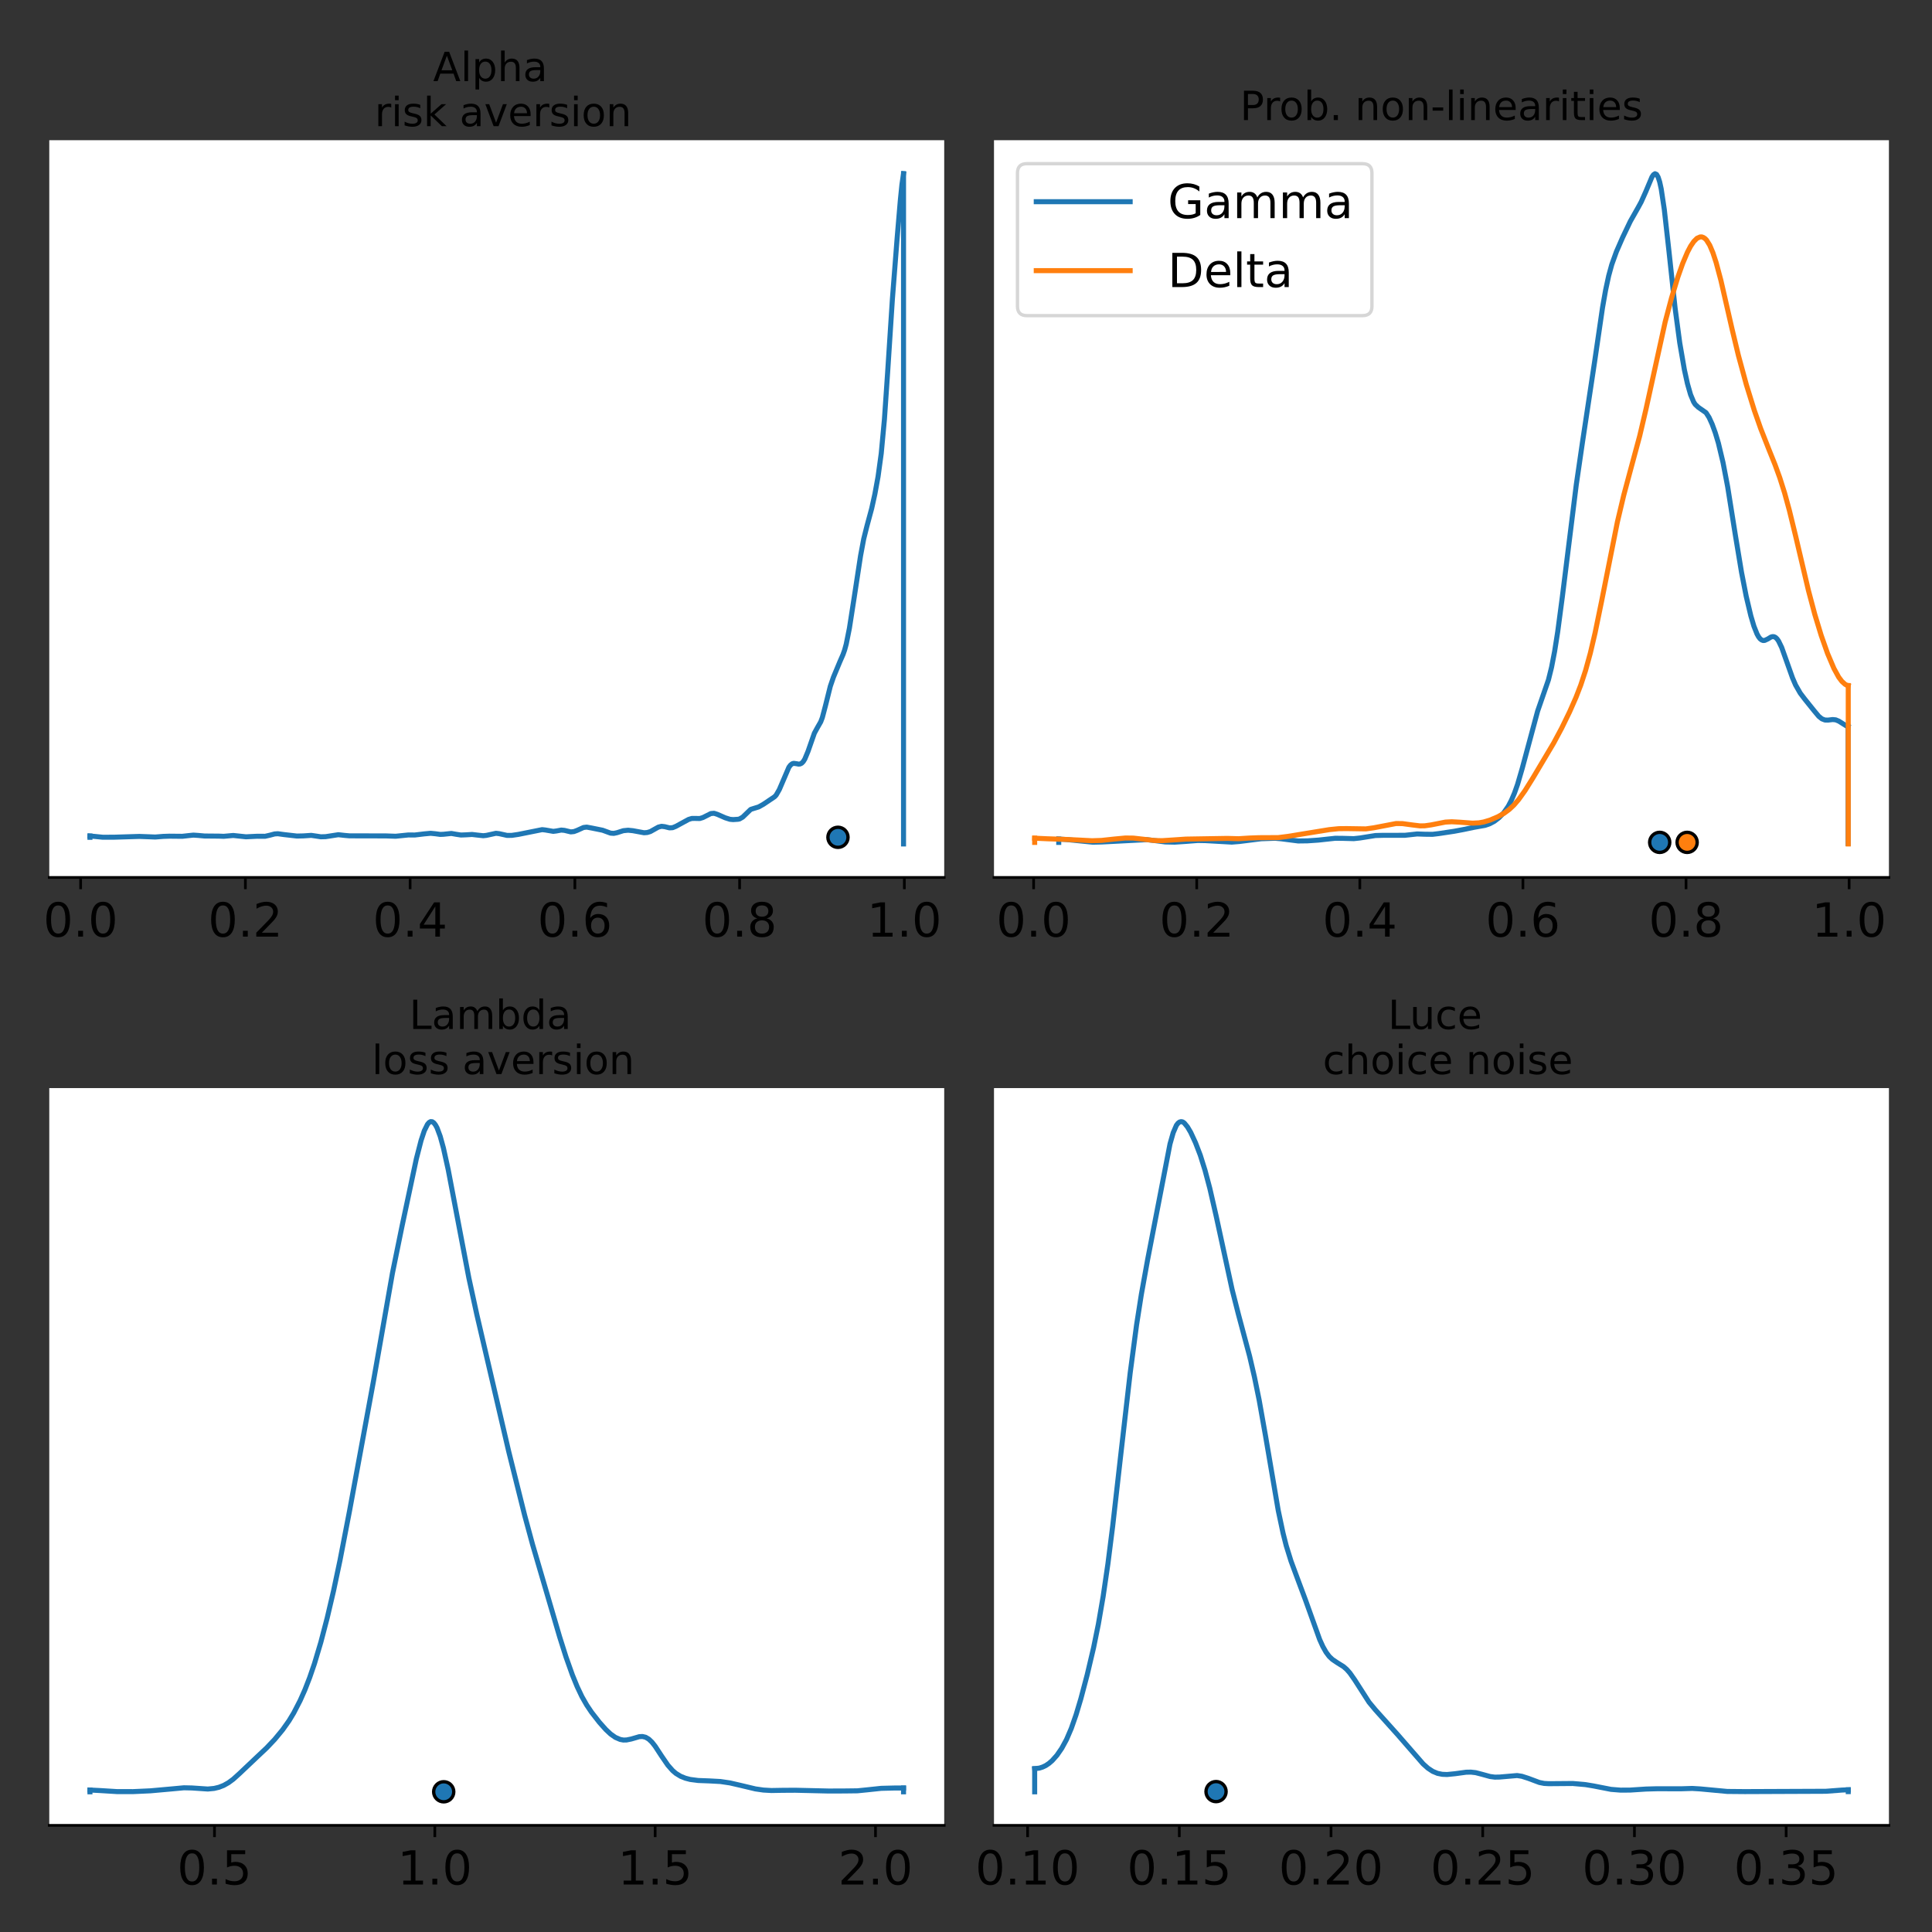 <?xml version="1.0" encoding="utf-8" standalone="no"?>
<!DOCTYPE svg PUBLIC "-//W3C//DTD SVG 1.1//EN"
  "http://www.w3.org/Graphics/SVG/1.1/DTD/svg11.dtd">
<!-- Created with matplotlib (https://matplotlib.org/) -->
<svg height="576pt" version="1.1" viewBox="0 0 576 576" width="576pt" xmlns="http://www.w3.org/2000/svg" xmlns:xlink="http://www.w3.org/1999/xlink">
 <rect x="0" y="0" width="576" height="576" fill="#333333" stroke="none"/>
 <defs>
  <style type="text/css">*{stroke-linecap:butt;stroke-linejoin:round;}</style>
 </defs>
 <g id="figure_1">
  <g id="patch_1">
   <path d="M 0 576 
L 576 576 
L 576 0 
L 0 0 
z
" style="fill:none;"/>
  </g>
  <g id="axes_1">
   <g id="patch_2">
    <path d="M 14.69 261.6 
L 281.504 261.6 
L 281.504 41.8 
L 14.69 41.8 
z
" style="fill:#ffffff;"/>
   </g>
   <g id="matplotlib.axis_1">
    <g id="xtick_1">
     <g id="line2d_1">
      <defs>
       <path d="M 0 0 
L 0 3.5 
" id="m9cd6e3a152" style="stroke:#000000;stroke-width:0.8;"/>
      </defs>
      <g>
       <use style="stroke:#000000;stroke-width:0.8;" x="24.039" xlink:href="#m9cd6e3a152" y="261.6"/>
      </g>
     </g>
     <g id="text_1">
      <!-- 0.0 -->
      <g transform="translate(12.907 279.238)scale(0.14 -0.14)">
       <defs>
        <path d="M 31.781 66.406 
Q 24.172 66.406 20.328 58.906 
Q 16.5 51.422 16.5 36.375 
Q 16.5 21.391 20.328 13.891 
Q 24.172 6.391 31.781 6.391 
Q 39.453 6.391 43.281 13.891 
Q 47.125 21.391 47.125 36.375 
Q 47.125 51.422 43.281 58.906 
Q 39.453 66.406 31.781 66.406 
z
M 31.781 74.219 
Q 44.047 74.219 50.516 64.516 
Q 56.984 54.828 56.984 36.375 
Q 56.984 17.969 50.516 8.266 
Q 44.047 -1.422 31.781 -1.422 
Q 19.531 -1.422 13.062 8.266 
Q 6.594 17.969 6.594 36.375 
Q 6.594 54.828 13.062 64.516 
Q 19.531 74.219 31.781 74.219 
z
" id="DejaVuSans-48"/>
        <path d="M 10.688 12.406 
L 21 12.406 
L 21 0 
L 10.688 0 
z
" id="DejaVuSans-46"/>
       </defs>
       <use xlink:href="#DejaVuSans-48"/>
       <use x="63.623" xlink:href="#DejaVuSans-46"/>
       <use x="95.41" xlink:href="#DejaVuSans-48"/>
      </g>
     </g>
    </g>
    <g id="xtick_2">
     <g id="line2d_2">
      <g>
       <use style="stroke:#000000;stroke-width:0.8;" x="73.156" xlink:href="#m9cd6e3a152" y="261.6"/>
      </g>
     </g>
     <g id="text_2">
      <!-- 0.2 -->
      <g transform="translate(62.023 279.238)scale(0.14 -0.14)">
       <defs>
        <path d="M 19.188 8.297 
L 53.609 8.297 
L 53.609 0 
L 7.328 0 
L 7.328 8.297 
Q 12.938 14.109 22.625 23.891 
Q 32.328 33.688 34.812 36.531 
Q 39.547 41.844 41.422 45.531 
Q 43.312 49.219 43.312 52.781 
Q 43.312 58.594 39.234 62.25 
Q 35.156 65.922 28.609 65.922 
Q 23.969 65.922 18.812 64.312 
Q 13.672 62.703 7.812 59.422 
L 7.812 69.391 
Q 13.766 71.781 18.938 73 
Q 24.125 74.219 28.422 74.219 
Q 39.75 74.219 46.484 68.547 
Q 53.219 62.891 53.219 53.422 
Q 53.219 48.922 51.531 44.891 
Q 49.859 40.875 45.406 35.406 
Q 44.188 33.984 37.641 27.219 
Q 31.109 20.453 19.188 8.297 
z
" id="DejaVuSans-50"/>
       </defs>
       <use xlink:href="#DejaVuSans-48"/>
       <use x="63.623" xlink:href="#DejaVuSans-46"/>
       <use x="95.41" xlink:href="#DejaVuSans-50"/>
      </g>
     </g>
    </g>
    <g id="xtick_3">
     <g id="line2d_3">
      <g>
       <use style="stroke:#000000;stroke-width:0.8;" x="122.272" xlink:href="#m9cd6e3a152" y="261.6"/>
      </g>
     </g>
     <g id="text_3">
      <!-- 0.4 -->
      <g transform="translate(111.14 279.238)scale(0.14 -0.14)">
       <defs>
        <path d="M 37.797 64.312 
L 12.891 25.391 
L 37.797 25.391 
z
M 35.203 72.906 
L 47.609 72.906 
L 47.609 25.391 
L 58.016 25.391 
L 58.016 17.188 
L 47.609 17.188 
L 47.609 0 
L 37.797 0 
L 37.797 17.188 
L 4.891 17.188 
L 4.891 26.703 
z
" id="DejaVuSans-52"/>
       </defs>
       <use xlink:href="#DejaVuSans-48"/>
       <use x="63.623" xlink:href="#DejaVuSans-46"/>
       <use x="95.41" xlink:href="#DejaVuSans-52"/>
      </g>
     </g>
    </g>
    <g id="xtick_4">
     <g id="line2d_4">
      <g>
       <use style="stroke:#000000;stroke-width:0.8;" x="171.388" xlink:href="#m9cd6e3a152" y="261.6"/>
      </g>
     </g>
     <g id="text_4">
      <!-- 0.6 -->
      <g transform="translate(160.256 279.238)scale(0.14 -0.14)">
       <defs>
        <path d="M 33.016 40.375 
Q 26.375 40.375 22.484 35.828 
Q 18.609 31.297 18.609 23.391 
Q 18.609 15.531 22.484 10.953 
Q 26.375 6.391 33.016 6.391 
Q 39.656 6.391 43.531 10.953 
Q 47.406 15.531 47.406 23.391 
Q 47.406 31.297 43.531 35.828 
Q 39.656 40.375 33.016 40.375 
z
M 52.594 71.297 
L 52.594 62.312 
Q 48.875 64.062 45.094 64.984 
Q 41.312 65.922 37.594 65.922 
Q 27.828 65.922 22.672 59.328 
Q 17.531 52.734 16.797 39.406 
Q 19.672 43.656 24.016 45.922 
Q 28.375 48.188 33.594 48.188 
Q 44.578 48.188 50.953 41.516 
Q 57.328 34.859 57.328 23.391 
Q 57.328 12.156 50.688 5.359 
Q 44.047 -1.422 33.016 -1.422 
Q 20.359 -1.422 13.672 8.266 
Q 6.984 17.969 6.984 36.375 
Q 6.984 53.656 15.188 63.938 
Q 23.391 74.219 37.203 74.219 
Q 40.922 74.219 44.703 73.484 
Q 48.484 72.75 52.594 71.297 
z
" id="DejaVuSans-54"/>
       </defs>
       <use xlink:href="#DejaVuSans-48"/>
       <use x="63.623" xlink:href="#DejaVuSans-46"/>
       <use x="95.41" xlink:href="#DejaVuSans-54"/>
      </g>
     </g>
    </g>
    <g id="xtick_5">
     <g id="line2d_5">
      <g>
       <use style="stroke:#000000;stroke-width:0.8;" x="220.505" xlink:href="#m9cd6e3a152" y="261.6"/>
      </g>
     </g>
     <g id="text_5">
      <!-- 0.8 -->
      <g transform="translate(209.373 279.238)scale(0.14 -0.14)">
       <defs>
        <path d="M 31.781 34.625 
Q 24.75 34.625 20.719 30.859 
Q 16.703 27.094 16.703 20.516 
Q 16.703 13.922 20.719 10.156 
Q 24.75 6.391 31.781 6.391 
Q 38.812 6.391 42.859 10.172 
Q 46.922 13.969 46.922 20.516 
Q 46.922 27.094 42.891 30.859 
Q 38.875 34.625 31.781 34.625 
z
M 21.922 38.812 
Q 15.578 40.375 12.031 44.719 
Q 8.5 49.078 8.5 55.328 
Q 8.5 64.062 14.719 69.141 
Q 20.953 74.219 31.781 74.219 
Q 42.672 74.219 48.875 69.141 
Q 55.078 64.062 55.078 55.328 
Q 55.078 49.078 51.531 44.719 
Q 48 40.375 41.703 38.812 
Q 48.828 37.156 52.797 32.312 
Q 56.781 27.484 56.781 20.516 
Q 56.781 9.906 50.312 4.234 
Q 43.844 -1.422 31.781 -1.422 
Q 19.734 -1.422 13.25 4.234 
Q 6.781 9.906 6.781 20.516 
Q 6.781 27.484 10.781 32.312 
Q 14.797 37.156 21.922 38.812 
z
M 18.312 54.391 
Q 18.312 48.734 21.844 45.562 
Q 25.391 42.391 31.781 42.391 
Q 38.141 42.391 41.719 45.562 
Q 45.312 48.734 45.312 54.391 
Q 45.312 60.062 41.719 63.234 
Q 38.141 66.406 31.781 66.406 
Q 25.391 66.406 21.844 63.234 
Q 18.312 60.062 18.312 54.391 
z
" id="DejaVuSans-56"/>
       </defs>
       <use xlink:href="#DejaVuSans-48"/>
       <use x="63.623" xlink:href="#DejaVuSans-46"/>
       <use x="95.41" xlink:href="#DejaVuSans-56"/>
      </g>
     </g>
    </g>
    <g id="xtick_6">
     <g id="line2d_6">
      <g>
       <use style="stroke:#000000;stroke-width:0.8;" x="269.621" xlink:href="#m9cd6e3a152" y="261.6"/>
      </g>
     </g>
     <g id="text_6">
      <!-- 1.0 -->
      <g transform="translate(258.489 279.238)scale(0.14 -0.14)">
       <defs>
        <path d="M 12.406 8.297 
L 28.516 8.297 
L 28.516 63.922 
L 10.984 60.406 
L 10.984 69.391 
L 28.422 72.906 
L 38.281 72.906 
L 38.281 8.297 
L 54.391 8.297 
L 54.391 0 
L 12.406 0 
z
" id="DejaVuSans-49"/>
       </defs>
       <use xlink:href="#DejaVuSans-49"/>
       <use x="63.623" xlink:href="#DejaVuSans-46"/>
       <use x="95.41" xlink:href="#DejaVuSans-48"/>
      </g>
     </g>
    </g>
   </g>
   <g id="matplotlib.axis_2"/>
   <g id="line2d_7">
    <path clip-path="url(#pdf4d34e6ed)" d="M 26.818 249.244 
L 28.242 249.371 
L 30.616 249.608 
L 33.938 249.602 
L 41.533 249.368 
L 44.381 249.473 
L 46.28 249.549 
L 48.653 249.359 
L 50.552 249.296 
L 54.349 249.333 
L 56.248 249.121 
L 57.672 248.978 
L 59.096 249.073 
L 60.995 249.243 
L 65.267 249.28 
L 66.691 249.336 
L 69.539 249.084 
L 73.336 249.482 
L 76.659 249.318 
L 79.032 249.33 
L 80.456 249.004 
L 81.88 248.629 
L 82.83 248.565 
L 84.728 248.825 
L 88.526 249.256 
L 90.424 249.213 
L 92.798 249.055 
L 94.222 249.261 
L 95.646 249.479 
L 97.07 249.442 
L 100.867 248.857 
L 102.766 249.069 
L 104.19 249.192 
L 115.107 249.217 
L 117.955 249.317 
L 121.753 248.932 
L 123.651 248.948 
L 126.499 248.609 
L 128.398 248.436 
L 129.822 248.576 
L 131.246 248.768 
L 132.196 248.731 
L 134.569 248.482 
L 135.993 248.732 
L 137.417 248.948 
L 138.841 248.897 
L 140.74 248.783 
L 142.164 248.951 
L 144.062 249.158 
L 145.012 249.057 
L 147.86 248.435 
L 148.809 248.544 
L 151.182 249.068 
L 152.606 249.052 
L 154.505 248.773 
L 161.625 247.345 
L 162.575 247.45 
L 164.948 247.859 
L 165.897 247.74 
L 167.321 247.475 
L 168.271 247.562 
L 170.169 248.018 
L 171.119 247.919 
L 172.068 247.567 
L 173.967 246.706 
L 174.916 246.595 
L 176.34 246.851 
L 179.663 247.523 
L 182.036 248.39 
L 182.985 248.459 
L 183.935 248.265 
L 185.834 247.659 
L 187.258 247.519 
L 188.682 247.66 
L 192.004 248.273 
L 192.954 248.205 
L 193.903 247.917 
L 195.327 247.12 
L 196.276 246.593 
L 197.226 246.352 
L 198.175 246.462 
L 199.599 246.815 
L 200.548 246.759 
L 201.498 246.367 
L 205.295 244.302 
L 206.244 244.012 
L 207.194 243.999 
L 208.618 244.032 
L 209.567 243.742 
L 211.941 242.547 
L 212.89 242.469 
L 213.839 242.771 
L 216.213 243.814 
L 217.637 244.267 
L 218.586 244.351 
L 220.01 244.258 
L 220.485 244.161 
L 221.434 243.609 
L 223.807 241.316 
L 224.757 241.013 
L 226.181 240.578 
L 227.605 239.779 
L 230.927 237.545 
L 231.402 237.043 
L 232.351 235.384 
L 235.199 228.738 
L 235.674 228.114 
L 236.149 227.724 
L 236.623 227.577 
L 237.573 227.705 
L 238.047 227.808 
L 238.522 227.773 
L 238.997 227.546 
L 239.471 227.068 
L 239.946 226.302 
L 240.896 224.019 
L 242.794 218.586 
L 243.744 216.853 
L 244.693 215.195 
L 245.168 213.936 
L 246.117 210.339 
L 247.541 204.622 
L 248.49 201.863 
L 250.389 197.303 
L 251.338 195.131 
L 251.813 193.788 
L 252.288 192.05 
L 253.237 187.319 
L 254.661 178.156 
L 256.56 165.719 
L 257.509 160.656 
L 258.458 156.868 
L 259.882 151.59 
L 260.832 147.301 
L 261.781 142.098 
L 262.73 135.186 
L 263.68 125.022 
L 264.629 111.156 
L 266.053 89.215 
L 267.477 70.892 
L 268.427 59.661 
L 268.901 54.993 
L 269.376 51.791 
L 269.376 51.791 
" style="fill:none;stroke:#1f77b4;stroke-linecap:square;stroke-width:1.5;"/>
   </g>
   <g id="line2d_8">
    <path clip-path="url(#pdf4d34e6ed)" d="M 26.818 249.635 
L 26.818 249.244 
" style="fill:none;stroke:#1f77b4;stroke-linecap:square;stroke-width:1.5;"/>
   </g>
   <g id="line2d_9">
    <path clip-path="url(#pdf4d34e6ed)" d="M 269.376 251.609 
L 269.376 51.791 
" style="fill:none;stroke:#1f77b4;stroke-linecap:square;stroke-width:1.5;"/>
   </g>
   <g id="line2d_10">
    <defs>
     <path d="M 0 3 
C 0.796 3 1.559 2.684 2.121 2.121 
C 2.684 1.559 3 0.796 3 0 
C 3 -0.796 2.684 -1.559 2.121 -2.121 
C 1.559 -2.684 0.796 -3 0 -3 
C -0.796 -3 -1.559 -2.684 -2.121 -2.121 
C -2.684 -1.559 -3 -0.796 -3 0 
C -3 0.796 -2.684 1.559 -2.121 2.121 
C -1.559 2.684 -0.796 3 0 3 
z
" id="m5ba2119a6e" style="stroke:#000000;"/>
    </defs>
    <g clip-path="url(#pdf4d34e6ed)">
     <use style="fill:#1f77b4;stroke:#000000;" x="249.829" xlink:href="#m5ba2119a6e" y="249.631"/>
    </g>
   </g>
   <g id="patch_3">
    <path d="M 14.69 261.6 
L 281.504 261.6 
" style="fill:none;stroke:#000000;stroke-linecap:square;stroke-linejoin:miter;stroke-width:0.8;"/>
   </g>
   <g id="text_7">
    <!-- Alpha  -->
    <g transform="translate(129.131 24.186)scale(0.12 -0.12)">
     <defs>
      <path d="M 34.188 63.188 
L 20.797 26.906 
L 47.609 26.906 
z
M 28.609 72.906 
L 39.797 72.906 
L 67.578 0 
L 57.328 0 
L 50.688 18.703 
L 17.828 18.703 
L 11.188 0 
L 0.781 0 
z
" id="DejaVuSans-65"/>
      <path d="M 9.422 75.984 
L 18.406 75.984 
L 18.406 0 
L 9.422 0 
z
" id="DejaVuSans-108"/>
      <path d="M 18.109 8.203 
L 18.109 -20.797 
L 9.078 -20.797 
L 9.078 54.688 
L 18.109 54.688 
L 18.109 46.391 
Q 20.953 51.266 25.266 53.625 
Q 29.594 56 35.594 56 
Q 45.562 56 51.781 48.094 
Q 58.016 40.188 58.016 27.297 
Q 58.016 14.406 51.781 6.484 
Q 45.562 -1.422 35.594 -1.422 
Q 29.594 -1.422 25.266 0.953 
Q 20.953 3.328 18.109 8.203 
z
M 48.688 27.297 
Q 48.688 37.203 44.609 42.844 
Q 40.531 48.484 33.406 48.484 
Q 26.266 48.484 22.188 42.844 
Q 18.109 37.203 18.109 27.297 
Q 18.109 17.391 22.188 11.75 
Q 26.266 6.109 33.406 6.109 
Q 40.531 6.109 44.609 11.75 
Q 48.688 17.391 48.688 27.297 
z
" id="DejaVuSans-112"/>
      <path d="M 54.891 33.016 
L 54.891 0 
L 45.906 0 
L 45.906 32.719 
Q 45.906 40.484 42.875 44.328 
Q 39.844 48.188 33.797 48.188 
Q 26.516 48.188 22.312 43.547 
Q 18.109 38.922 18.109 30.906 
L 18.109 0 
L 9.078 0 
L 9.078 75.984 
L 18.109 75.984 
L 18.109 46.188 
Q 21.344 51.125 25.703 53.562 
Q 30.078 56 35.797 56 
Q 45.219 56 50.047 50.172 
Q 54.891 44.344 54.891 33.016 
z
" id="DejaVuSans-104"/>
      <path d="M 34.281 27.484 
Q 23.391 27.484 19.188 25 
Q 14.984 22.516 14.984 16.5 
Q 14.984 11.719 18.141 8.906 
Q 21.297 6.109 26.703 6.109 
Q 34.188 6.109 38.703 11.406 
Q 43.219 16.703 43.219 25.484 
L 43.219 27.484 
z
M 52.203 31.203 
L 52.203 0 
L 43.219 0 
L 43.219 8.297 
Q 40.141 3.328 35.547 0.953 
Q 30.953 -1.422 24.312 -1.422 
Q 15.922 -1.422 10.953 3.297 
Q 6 8.016 6 15.922 
Q 6 25.141 12.172 29.828 
Q 18.359 34.516 30.609 34.516 
L 43.219 34.516 
L 43.219 35.406 
Q 43.219 41.609 39.141 45 
Q 35.062 48.391 27.688 48.391 
Q 23 48.391 18.547 47.266 
Q 14.109 46.141 10.016 43.891 
L 10.016 52.203 
Q 14.938 54.109 19.578 55.047 
Q 24.219 56 28.609 56 
Q 40.484 56 46.344 49.844 
Q 52.203 43.703 52.203 31.203 
z
" id="DejaVuSans-97"/>
      <path id="DejaVuSans-32"/>
     </defs>
     <use xlink:href="#DejaVuSans-65"/>
     <use x="68.408" xlink:href="#DejaVuSans-108"/>
     <use x="96.191" xlink:href="#DejaVuSans-112"/>
     <use x="159.668" xlink:href="#DejaVuSans-104"/>
     <use x="223.047" xlink:href="#DejaVuSans-97"/>
     <use x="284.326" xlink:href="#DejaVuSans-32"/>
    </g>
    <!--  risk aversion -->
    <g transform="translate(107.897 37.624)scale(0.12 -0.12)">
     <defs>
      <path d="M 41.109 46.297 
Q 39.594 47.172 37.812 47.578 
Q 36.031 48 33.891 48 
Q 26.266 48 22.188 43.047 
Q 18.109 38.094 18.109 28.812 
L 18.109 0 
L 9.078 0 
L 9.078 54.688 
L 18.109 54.688 
L 18.109 46.188 
Q 20.953 51.172 25.484 53.578 
Q 30.031 56 36.531 56 
Q 37.453 56 38.578 55.875 
Q 39.703 55.766 41.062 55.516 
z
" id="DejaVuSans-114"/>
      <path d="M 9.422 54.688 
L 18.406 54.688 
L 18.406 0 
L 9.422 0 
z
M 9.422 75.984 
L 18.406 75.984 
L 18.406 64.594 
L 9.422 64.594 
z
" id="DejaVuSans-105"/>
      <path d="M 44.281 53.078 
L 44.281 44.578 
Q 40.484 46.531 36.375 47.5 
Q 32.281 48.484 27.875 48.484 
Q 21.188 48.484 17.844 46.438 
Q 14.5 44.391 14.5 40.281 
Q 14.5 37.156 16.891 35.375 
Q 19.281 33.594 26.516 31.984 
L 29.594 31.297 
Q 39.156 29.25 43.188 25.516 
Q 47.219 21.781 47.219 15.094 
Q 47.219 7.469 41.188 3.016 
Q 35.156 -1.422 24.609 -1.422 
Q 20.219 -1.422 15.453 -0.562 
Q 10.688 0.297 5.422 2 
L 5.422 11.281 
Q 10.406 8.688 15.234 7.391 
Q 20.062 6.109 24.812 6.109 
Q 31.156 6.109 34.562 8.281 
Q 37.984 10.453 37.984 14.406 
Q 37.984 18.062 35.516 20.016 
Q 33.062 21.969 24.703 23.781 
L 21.578 24.516 
Q 13.234 26.266 9.516 29.906 
Q 5.812 33.547 5.812 39.891 
Q 5.812 47.609 11.281 51.797 
Q 16.75 56 26.812 56 
Q 31.781 56 36.172 55.266 
Q 40.578 54.547 44.281 53.078 
z
" id="DejaVuSans-115"/>
      <path d="M 9.078 75.984 
L 18.109 75.984 
L 18.109 31.109 
L 44.922 54.688 
L 56.391 54.688 
L 27.391 29.109 
L 57.625 0 
L 45.906 0 
L 18.109 26.703 
L 18.109 0 
L 9.078 0 
z
" id="DejaVuSans-107"/>
      <path d="M 2.984 54.688 
L 12.5 54.688 
L 29.594 8.797 
L 46.688 54.688 
L 56.203 54.688 
L 35.688 0 
L 23.484 0 
z
" id="DejaVuSans-118"/>
      <path d="M 56.203 29.594 
L 56.203 25.203 
L 14.891 25.203 
Q 15.484 15.922 20.484 11.062 
Q 25.484 6.203 34.422 6.203 
Q 39.594 6.203 44.453 7.469 
Q 49.312 8.734 54.109 11.281 
L 54.109 2.781 
Q 49.266 0.734 44.188 -0.344 
Q 39.109 -1.422 33.891 -1.422 
Q 20.797 -1.422 13.156 6.188 
Q 5.516 13.812 5.516 26.812 
Q 5.516 40.234 12.766 48.109 
Q 20.016 56 32.328 56 
Q 43.359 56 49.781 48.891 
Q 56.203 41.797 56.203 29.594 
z
M 47.219 32.234 
Q 47.125 39.594 43.094 43.984 
Q 39.062 48.391 32.422 48.391 
Q 24.906 48.391 20.391 44.141 
Q 15.875 39.891 15.188 32.172 
z
" id="DejaVuSans-101"/>
      <path d="M 30.609 48.391 
Q 23.391 48.391 19.188 42.75 
Q 14.984 37.109 14.984 27.297 
Q 14.984 17.484 19.156 11.844 
Q 23.344 6.203 30.609 6.203 
Q 37.797 6.203 41.984 11.859 
Q 46.188 17.531 46.188 27.297 
Q 46.188 37.016 41.984 42.703 
Q 37.797 48.391 30.609 48.391 
z
M 30.609 56 
Q 42.328 56 49.016 48.375 
Q 55.719 40.766 55.719 27.297 
Q 55.719 13.875 49.016 6.219 
Q 42.328 -1.422 30.609 -1.422 
Q 18.844 -1.422 12.172 6.219 
Q 5.516 13.875 5.516 27.297 
Q 5.516 40.766 12.172 48.375 
Q 18.844 56 30.609 56 
z
" id="DejaVuSans-111"/>
      <path d="M 54.891 33.016 
L 54.891 0 
L 45.906 0 
L 45.906 32.719 
Q 45.906 40.484 42.875 44.328 
Q 39.844 48.188 33.797 48.188 
Q 26.516 48.188 22.312 43.547 
Q 18.109 38.922 18.109 30.906 
L 18.109 0 
L 9.078 0 
L 9.078 54.688 
L 18.109 54.688 
L 18.109 46.188 
Q 21.344 51.125 25.703 53.562 
Q 30.078 56 35.797 56 
Q 45.219 56 50.047 50.172 
Q 54.891 44.344 54.891 33.016 
z
" id="DejaVuSans-110"/>
     </defs>
     <use xlink:href="#DejaVuSans-32"/>
     <use x="31.787" xlink:href="#DejaVuSans-114"/>
     <use x="72.9" xlink:href="#DejaVuSans-105"/>
     <use x="100.684" xlink:href="#DejaVuSans-115"/>
     <use x="152.783" xlink:href="#DejaVuSans-107"/>
     <use x="210.693" xlink:href="#DejaVuSans-32"/>
     <use x="242.48" xlink:href="#DejaVuSans-97"/>
     <use x="303.76" xlink:href="#DejaVuSans-118"/>
     <use x="362.939" xlink:href="#DejaVuSans-101"/>
     <use x="424.463" xlink:href="#DejaVuSans-114"/>
     <use x="465.576" xlink:href="#DejaVuSans-115"/>
     <use x="517.676" xlink:href="#DejaVuSans-105"/>
     <use x="545.459" xlink:href="#DejaVuSans-111"/>
     <use x="606.641" xlink:href="#DejaVuSans-110"/>
    </g>
   </g>
  </g>
  <g id="axes_2">
   <g id="patch_4">
    <path d="M 296.345 261.6 
L 563.159 261.6 
L 563.159 41.8 
L 296.345 41.8 
z
" style="fill:#ffffff;"/>
   </g>
   <g id="matplotlib.axis_3">
    <g id="xtick_7">
     <g id="line2d_11">
      <g>
       <use style="stroke:#000000;stroke-width:0.8;" x="308.159" xlink:href="#m9cd6e3a152" y="261.6"/>
      </g>
     </g>
     <g id="text_8">
      <!-- 0.0 -->
      <g transform="translate(297.027 279.238)scale(0.14 -0.14)">
       <use xlink:href="#DejaVuSans-48"/>
       <use x="63.623" xlink:href="#DejaVuSans-46"/>
       <use x="95.41" xlink:href="#DejaVuSans-48"/>
      </g>
     </g>
    </g>
    <g id="xtick_8">
     <g id="line2d_12">
      <g>
       <use style="stroke:#000000;stroke-width:0.8;" x="356.787" xlink:href="#m9cd6e3a152" y="261.6"/>
      </g>
     </g>
     <g id="text_9">
      <!-- 0.2 -->
      <g transform="translate(345.655 279.238)scale(0.14 -0.14)">
       <use xlink:href="#DejaVuSans-48"/>
       <use x="63.623" xlink:href="#DejaVuSans-46"/>
       <use x="95.41" xlink:href="#DejaVuSans-50"/>
      </g>
     </g>
    </g>
    <g id="xtick_9">
     <g id="line2d_13">
      <g>
       <use style="stroke:#000000;stroke-width:0.8;" x="405.414" xlink:href="#m9cd6e3a152" y="261.6"/>
      </g>
     </g>
     <g id="text_10">
      <!-- 0.4 -->
      <g transform="translate(394.282 279.238)scale(0.14 -0.14)">
       <use xlink:href="#DejaVuSans-48"/>
       <use x="63.623" xlink:href="#DejaVuSans-46"/>
       <use x="95.41" xlink:href="#DejaVuSans-52"/>
      </g>
     </g>
    </g>
    <g id="xtick_10">
     <g id="line2d_14">
      <g>
       <use style="stroke:#000000;stroke-width:0.8;" x="454.042" xlink:href="#m9cd6e3a152" y="261.6"/>
      </g>
     </g>
     <g id="text_11">
      <!-- 0.6 -->
      <g transform="translate(442.909 279.238)scale(0.14 -0.14)">
       <use xlink:href="#DejaVuSans-48"/>
       <use x="63.623" xlink:href="#DejaVuSans-46"/>
       <use x="95.41" xlink:href="#DejaVuSans-54"/>
      </g>
     </g>
    </g>
    <g id="xtick_11">
     <g id="line2d_15">
      <g>
       <use style="stroke:#000000;stroke-width:0.8;" x="502.669" xlink:href="#m9cd6e3a152" y="261.6"/>
      </g>
     </g>
     <g id="text_12">
      <!-- 0.8 -->
      <g transform="translate(491.537 279.238)scale(0.14 -0.14)">
       <use xlink:href="#DejaVuSans-48"/>
       <use x="63.623" xlink:href="#DejaVuSans-46"/>
       <use x="95.41" xlink:href="#DejaVuSans-56"/>
      </g>
     </g>
    </g>
    <g id="xtick_12">
     <g id="line2d_16">
      <g>
       <use style="stroke:#000000;stroke-width:0.8;" x="551.296" xlink:href="#m9cd6e3a152" y="261.6"/>
      </g>
     </g>
     <g id="text_13">
      <!-- 1.0 -->
      <g transform="translate(540.164 279.238)scale(0.14 -0.14)">
       <use xlink:href="#DejaVuSans-49"/>
       <use x="63.623" xlink:href="#DejaVuSans-46"/>
       <use x="95.41" xlink:href="#DejaVuSans-48"/>
      </g>
     </g>
    </g>
   </g>
   <g id="matplotlib.axis_4"/>
   <g id="line2d_17">
    <path clip-path="url(#p09b8618b25)" d="M 315.651 250.164 
L 317.954 250.296 
L 325.784 251.086 
L 328.547 251.02 
L 341.903 250.333 
L 344.206 250.605 
L 347.43 251.016 
L 350.193 251.077 
L 353.417 250.865 
L 357.102 250.581 
L 359.404 250.622 
L 367.234 251.066 
L 369.537 250.878 
L 375.984 250.066 
L 380.13 249.918 
L 381.972 250.075 
L 387.038 250.724 
L 389.801 250.687 
L 393.025 250.466 
L 398.091 249.917 
L 400.394 249.943 
L 403.618 250.032 
L 405.46 249.834 
L 410.066 249.1 
L 412.369 249.039 
L 418.816 249.035 
L 422.501 248.634 
L 424.804 248.717 
L 427.106 248.744 
L 428.949 248.522 
L 433.554 247.83 
L 436.318 247.312 
L 439.542 246.638 
L 442.765 246.068 
L 444.147 245.586 
L 445.529 244.847 
L 446.91 243.781 
L 448.292 242.357 
L 449.674 240.37 
L 450.595 238.605 
L 451.516 236.456 
L 452.437 233.856 
L 453.819 229.124 
L 458.424 212.008 
L 461.648 202.684 
L 462.569 198.967 
L 463.491 194.192 
L 464.412 188.341 
L 465.793 177.906 
L 469.938 144.584 
L 471.781 131.924 
L 475.465 107.495 
L 477.768 91.729 
L 478.689 86.499 
L 479.61 82.218 
L 480.531 78.869 
L 481.913 75.025 
L 483.755 70.806 
L 486.058 65.983 
L 488.361 61.919 
L 489.282 60.235 
L 490.664 57.15 
L 492.506 52.765 
L 492.966 52.084 
L 493.427 51.791 
L 493.887 52.005 
L 494.348 52.803 
L 494.809 54.232 
L 495.269 56.331 
L 496.19 62.464 
L 497.572 74.844 
L 499.414 91.91 
L 500.796 102.232 
L 502.177 110.235 
L 503.099 114.422 
L 504.02 117.647 
L 504.941 119.845 
L 505.401 120.561 
L 506.322 121.425 
L 508.625 123.033 
L 509.546 124.465 
L 510.468 126.498 
L 511.389 129.03 
L 512.31 132.09 
L 513.691 137.873 
L 515.073 145.086 
L 517.376 159.541 
L 519.218 170.66 
L 520.6 177.737 
L 521.981 183.569 
L 522.903 186.68 
L 523.824 188.999 
L 524.284 189.837 
L 524.745 190.439 
L 525.205 190.795 
L 525.666 190.968 
L 526.126 190.931 
L 527.048 190.502 
L 527.969 189.937 
L 528.429 189.801 
L 528.89 189.82 
L 529.35 190.045 
L 529.811 190.479 
L 530.272 191.139 
L 531.193 193.048 
L 532.574 196.933 
L 534.417 202.112 
L 535.338 204.245 
L 536.719 206.654 
L 538.101 208.474 
L 540.864 211.913 
L 542.246 213.57 
L 543.167 214.308 
L 544.088 214.664 
L 545.009 214.685 
L 546.391 214.524 
L 547.312 214.615 
L 548.233 215.005 
L 550.536 216.46 
L 550.997 216.611 
L 550.997 216.611 
" style="fill:none;stroke:#1f77b4;stroke-linecap:square;stroke-width:1.5;"/>
   </g>
   <g id="line2d_18">
    <path clip-path="url(#p09b8618b25)" d="M 315.651 251.151 
L 315.651 250.164 
" style="fill:none;stroke:#1f77b4;stroke-linecap:square;stroke-width:1.5;"/>
   </g>
   <g id="line2d_19">
    <path clip-path="url(#p09b8618b25)" d="M 550.997 251.487 
L 550.997 216.611 
" style="fill:none;stroke:#1f77b4;stroke-linecap:square;stroke-width:1.5;"/>
   </g>
   <g id="line2d_20">
    <g clip-path="url(#p09b8618b25)">
     <use style="fill:#1f77b4;stroke:#000000;" x="494.816" xlink:href="#m5ba2119a6e" y="251.142"/>
    </g>
   </g>
   <g id="line2d_21">
    <path clip-path="url(#p09b8618b25)" d="M 308.473 249.896 
L 312.271 250.069 
L 317.017 250.228 
L 321.29 250.43 
L 325.562 250.653 
L 328.41 250.56 
L 332.207 250.15 
L 335.53 249.839 
L 337.903 249.869 
L 340.751 250.189 
L 344.074 250.579 
L 346.447 250.634 
L 349.295 250.453 
L 353.567 250.163 
L 365.909 249.959 
L 369.231 250.053 
L 372.554 249.847 
L 375.402 249.745 
L 381.098 249.717 
L 383.946 249.358 
L 396.288 247.344 
L 399.136 247.057 
L 401.509 247.034 
L 407.205 247.123 
L 409.579 246.792 
L 416.224 245.524 
L 418.123 245.548 
L 420.971 245.935 
L 423.344 246.223 
L 424.768 246.204 
L 426.667 245.934 
L 430.939 245.093 
L 432.838 244.995 
L 435.211 245.126 
L 439.008 245.412 
L 440.907 245.316 
L 442.331 245.064 
L 444.23 244.495 
L 446.603 243.487 
L 448.502 242.406 
L 449.926 241.357 
L 451.35 240.025 
L 452.774 238.358 
L 454.672 235.699 
L 457.046 231.891 
L 463.217 221.512 
L 465.59 217.079 
L 467.963 212.215 
L 469.862 207.91 
L 471.286 204.227 
L 472.71 199.899 
L 474.134 194.729 
L 475.558 188.664 
L 477.457 179.433 
L 482.203 155.617 
L 484.102 147.621 
L 486.001 140.541 
L 488.849 129.995 
L 490.748 121.902 
L 496.444 95.994 
L 498.342 88.829 
L 500.241 82.574 
L 501.665 78.552 
L 503.089 75.188 
L 504.038 73.385 
L 504.988 71.997 
L 505.937 71.046 
L 506.886 70.633 
L 507.361 70.629 
L 507.836 70.797 
L 508.31 71.104 
L 508.785 71.583 
L 509.734 73.109 
L 510.684 75.356 
L 511.633 78.241 
L 513.057 83.562 
L 516.38 98.061 
L 518.279 105.962 
L 520.652 114.685 
L 523.025 122.355 
L 524.924 127.769 
L 527.297 133.807 
L 529.196 138.527 
L 530.62 142.442 
L 532.044 146.933 
L 533.468 152.131 
L 535.367 159.912 
L 539.164 176.05 
L 541.063 183.189 
L 542.962 189.432 
L 544.86 194.826 
L 546.759 199.287 
L 548.183 201.886 
L 549.132 203.146 
L 550.082 204.005 
L 550.556 204.275 
L 551.031 204.392 
L 551.031 204.392 
" style="fill:none;stroke:#ff7f0e;stroke-linecap:square;stroke-width:1.5;"/>
   </g>
   <g id="line2d_22">
    <path clip-path="url(#p09b8618b25)" d="M 308.473 251.154 
L 308.473 249.896 
" style="fill:none;stroke:#ff7f0e;stroke-linecap:square;stroke-width:1.5;"/>
   </g>
   <g id="line2d_23">
    <path clip-path="url(#p09b8618b25)" d="M 551.031 251.609 
L 551.031 204.392 
" style="fill:none;stroke:#ff7f0e;stroke-linecap:square;stroke-width:1.5;"/>
   </g>
   <g id="line2d_24">
    <defs>
     <path d="M 0 3 
C 0.796 3 1.559 2.684 2.121 2.121 
C 2.684 1.559 3 0.796 3 0 
C 3 -0.796 2.684 -1.559 2.121 -2.121 
C 1.559 -2.684 0.796 -3 0 -3 
C -0.796 -3 -1.559 -2.684 -2.121 -2.121 
C -2.684 -1.559 -3 -0.796 -3 0 
C -3 0.796 -2.684 1.559 -2.121 2.121 
C -1.559 2.684 -0.796 3 0 3 
z
" id="m1402cc8d08" style="stroke:#000000;"/>
    </defs>
    <g clip-path="url(#p09b8618b25)">
     <use style="fill:#ff7f0e;stroke:#000000;" x="502.997" xlink:href="#m1402cc8d08" y="251.142"/>
    </g>
   </g>
   <g id="line2d_25"/>
   <g id="line2d_26"/>
   <g id="patch_5">
    <path d="M 296.345 261.6 
L 563.159 261.6 
" style="fill:none;stroke:#000000;stroke-linecap:square;stroke-linejoin:miter;stroke-width:0.8;"/>
   </g>
   <g id="text_14">
    <!-- Prob. non-linearities -->
    <g transform="translate(369.698 35.8)scale(0.12 -0.12)">
     <defs>
      <path d="M 19.672 64.797 
L 19.672 37.406 
L 32.078 37.406 
Q 38.969 37.406 42.719 40.969 
Q 46.484 44.531 46.484 51.125 
Q 46.484 57.672 42.719 61.234 
Q 38.969 64.797 32.078 64.797 
z
M 9.812 72.906 
L 32.078 72.906 
Q 44.344 72.906 50.609 67.359 
Q 56.891 61.812 56.891 51.125 
Q 56.891 40.328 50.609 34.812 
Q 44.344 29.297 32.078 29.297 
L 19.672 29.297 
L 19.672 0 
L 9.812 0 
z
" id="DejaVuSans-80"/>
      <path d="M 48.688 27.297 
Q 48.688 37.203 44.609 42.844 
Q 40.531 48.484 33.406 48.484 
Q 26.266 48.484 22.188 42.844 
Q 18.109 37.203 18.109 27.297 
Q 18.109 17.391 22.188 11.75 
Q 26.266 6.109 33.406 6.109 
Q 40.531 6.109 44.609 11.75 
Q 48.688 17.391 48.688 27.297 
z
M 18.109 46.391 
Q 20.953 51.266 25.266 53.625 
Q 29.594 56 35.594 56 
Q 45.562 56 51.781 48.094 
Q 58.016 40.188 58.016 27.297 
Q 58.016 14.406 51.781 6.484 
Q 45.562 -1.422 35.594 -1.422 
Q 29.594 -1.422 25.266 0.953 
Q 20.953 3.328 18.109 8.203 
L 18.109 0 
L 9.078 0 
L 9.078 75.984 
L 18.109 75.984 
z
" id="DejaVuSans-98"/>
      <path d="M 4.891 31.391 
L 31.203 31.391 
L 31.203 23.391 
L 4.891 23.391 
z
" id="DejaVuSans-45"/>
      <path d="M 18.312 70.219 
L 18.312 54.688 
L 36.812 54.688 
L 36.812 47.703 
L 18.312 47.703 
L 18.312 18.016 
Q 18.312 11.328 20.141 9.422 
Q 21.969 7.516 27.594 7.516 
L 36.812 7.516 
L 36.812 0 
L 27.594 0 
Q 17.188 0 13.234 3.875 
Q 9.281 7.766 9.281 18.016 
L 9.281 47.703 
L 2.688 47.703 
L 2.688 54.688 
L 9.281 54.688 
L 9.281 70.219 
z
" id="DejaVuSans-116"/>
     </defs>
     <use xlink:href="#DejaVuSans-80"/>
     <use x="58.553" xlink:href="#DejaVuSans-114"/>
     <use x="97.416" xlink:href="#DejaVuSans-111"/>
     <use x="158.598" xlink:href="#DejaVuSans-98"/>
     <use x="222.074" xlink:href="#DejaVuSans-46"/>
     <use x="253.861" xlink:href="#DejaVuSans-32"/>
     <use x="285.648" xlink:href="#DejaVuSans-110"/>
     <use x="349.027" xlink:href="#DejaVuSans-111"/>
     <use x="410.209" xlink:href="#DejaVuSans-110"/>
     <use x="473.588" xlink:href="#DejaVuSans-45"/>
     <use x="509.672" xlink:href="#DejaVuSans-108"/>
     <use x="537.455" xlink:href="#DejaVuSans-105"/>
     <use x="565.238" xlink:href="#DejaVuSans-110"/>
     <use x="628.617" xlink:href="#DejaVuSans-101"/>
     <use x="690.141" xlink:href="#DejaVuSans-97"/>
     <use x="751.42" xlink:href="#DejaVuSans-114"/>
     <use x="792.533" xlink:href="#DejaVuSans-105"/>
     <use x="820.316" xlink:href="#DejaVuSans-116"/>
     <use x="859.525" xlink:href="#DejaVuSans-105"/>
     <use x="887.309" xlink:href="#DejaVuSans-101"/>
     <use x="948.832" xlink:href="#DejaVuSans-115"/>
    </g>
   </g>
   <g id="legend_1">
    <g id="patch_6">
     <path d="M 306.145 94.099 
L 406.226 94.099 
Q 409.026 94.099 409.026 91.299 
L 409.026 51.6 
Q 409.026 48.8 406.226 48.8 
L 306.145 48.8 
Q 303.345 48.8 303.345 51.6 
L 303.345 91.299 
Q 303.345 94.099 306.145 94.099 
z
" style="fill:#ffffff;opacity:0.8;stroke:#cccccc;stroke-linejoin:miter;"/>
    </g>
    <g id="line2d_27">
     <path d="M 308.945 60.138 
L 336.945 60.138 
" style="fill:none;stroke:#1f77b4;stroke-linecap:square;stroke-width:1.5;"/>
    </g>
    <g id="line2d_28"/>
    <g id="text_15">
     <!-- Gamma -->
     <g transform="translate(348.145 65.038)scale(0.14 -0.14)">
      <defs>
       <path d="M 59.516 10.406 
L 59.516 29.984 
L 43.406 29.984 
L 43.406 38.094 
L 69.281 38.094 
L 69.281 6.781 
Q 63.578 2.734 56.688 0.656 
Q 49.812 -1.422 42 -1.422 
Q 24.906 -1.422 15.25 8.562 
Q 5.609 18.562 5.609 36.375 
Q 5.609 54.25 15.25 64.234 
Q 24.906 74.219 42 74.219 
Q 49.125 74.219 55.547 72.453 
Q 61.969 70.703 67.391 67.281 
L 67.391 56.781 
Q 61.922 61.422 55.766 63.766 
Q 49.609 66.109 42.828 66.109 
Q 29.438 66.109 22.719 58.641 
Q 16.016 51.172 16.016 36.375 
Q 16.016 21.625 22.719 14.156 
Q 29.438 6.688 42.828 6.688 
Q 48.047 6.688 52.141 7.594 
Q 56.25 8.5 59.516 10.406 
z
" id="DejaVuSans-71"/>
       <path d="M 52 44.188 
Q 55.375 50.25 60.062 53.125 
Q 64.75 56 71.094 56 
Q 79.641 56 84.281 50.016 
Q 88.922 44.047 88.922 33.016 
L 88.922 0 
L 79.891 0 
L 79.891 32.719 
Q 79.891 40.578 77.094 44.375 
Q 74.312 48.188 68.609 48.188 
Q 61.625 48.188 57.562 43.547 
Q 53.516 38.922 53.516 30.906 
L 53.516 0 
L 44.484 0 
L 44.484 32.719 
Q 44.484 40.625 41.703 44.406 
Q 38.922 48.188 33.109 48.188 
Q 26.219 48.188 22.156 43.531 
Q 18.109 38.875 18.109 30.906 
L 18.109 0 
L 9.078 0 
L 9.078 54.688 
L 18.109 54.688 
L 18.109 46.188 
Q 21.188 51.219 25.484 53.609 
Q 29.781 56 35.688 56 
Q 41.656 56 45.828 52.969 
Q 50 49.953 52 44.188 
z
" id="DejaVuSans-109"/>
      </defs>
      <use xlink:href="#DejaVuSans-71"/>
      <use x="77.49" xlink:href="#DejaVuSans-97"/>
      <use x="138.77" xlink:href="#DejaVuSans-109"/>
      <use x="236.182" xlink:href="#DejaVuSans-109"/>
      <use x="333.594" xlink:href="#DejaVuSans-97"/>
     </g>
    </g>
    <g id="line2d_29">
     <path d="M 308.945 80.687 
L 336.945 80.687 
" style="fill:none;stroke:#ff7f0e;stroke-linecap:square;stroke-width:1.5;"/>
    </g>
    <g id="line2d_30"/>
    <g id="text_16">
     <!-- Delta -->
     <g transform="translate(348.145 85.587)scale(0.14 -0.14)">
      <defs>
       <path d="M 19.672 64.797 
L 19.672 8.109 
L 31.594 8.109 
Q 46.688 8.109 53.688 14.938 
Q 60.688 21.781 60.688 36.531 
Q 60.688 51.172 53.688 57.984 
Q 46.688 64.797 31.594 64.797 
z
M 9.812 72.906 
L 30.078 72.906 
Q 51.266 72.906 61.172 64.094 
Q 71.094 55.281 71.094 36.531 
Q 71.094 17.672 61.125 8.828 
Q 51.172 0 30.078 0 
L 9.812 0 
z
" id="DejaVuSans-68"/>
      </defs>
      <use xlink:href="#DejaVuSans-68"/>
      <use x="77.002" xlink:href="#DejaVuSans-101"/>
      <use x="138.525" xlink:href="#DejaVuSans-108"/>
      <use x="166.309" xlink:href="#DejaVuSans-116"/>
      <use x="205.518" xlink:href="#DejaVuSans-97"/>
     </g>
    </g>
   </g>
  </g>
  <g id="axes_3">
   <g id="patch_7">
    <path d="M 14.69 544.2 
L 281.504 544.2 
L 281.504 324.4 
L 14.69 324.4 
z
" style="fill:#ffffff;"/>
   </g>
   <g id="matplotlib.axis_5">
    <g id="xtick_13">
     <g id="line2d_31">
      <g>
       <use style="stroke:#000000;stroke-width:0.8;" x="63.945" xlink:href="#m9cd6e3a152" y="544.2"/>
      </g>
     </g>
     <g id="text_17">
      <!-- 0.5 -->
      <g transform="translate(52.813 561.838)scale(0.14 -0.14)">
       <defs>
        <path d="M 10.797 72.906 
L 49.516 72.906 
L 49.516 64.594 
L 19.828 64.594 
L 19.828 46.734 
Q 21.969 47.469 24.109 47.828 
Q 26.266 48.188 28.422 48.188 
Q 40.625 48.188 47.75 41.5 
Q 54.891 34.812 54.891 23.391 
Q 54.891 11.625 47.562 5.094 
Q 40.234 -1.422 26.906 -1.422 
Q 22.312 -1.422 17.547 -0.641 
Q 12.797 0.141 7.719 1.703 
L 7.719 11.625 
Q 12.109 9.234 16.797 8.062 
Q 21.484 6.891 26.703 6.891 
Q 35.156 6.891 40.078 11.328 
Q 45.016 15.766 45.016 23.391 
Q 45.016 31 40.078 35.438 
Q 35.156 39.891 26.703 39.891 
Q 22.75 39.891 18.812 39.016 
Q 14.891 38.141 10.797 36.281 
z
" id="DejaVuSans-53"/>
       </defs>
       <use xlink:href="#DejaVuSans-48"/>
       <use x="63.623" xlink:href="#DejaVuSans-46"/>
       <use x="95.41" xlink:href="#DejaVuSans-53"/>
      </g>
     </g>
    </g>
    <g id="xtick_14">
     <g id="line2d_32">
      <g>
       <use style="stroke:#000000;stroke-width:0.8;" x="129.635" xlink:href="#m9cd6e3a152" y="544.2"/>
      </g>
     </g>
     <g id="text_18">
      <!-- 1.0 -->
      <g transform="translate(118.503 561.838)scale(0.14 -0.14)">
       <use xlink:href="#DejaVuSans-49"/>
       <use x="63.623" xlink:href="#DejaVuSans-46"/>
       <use x="95.41" xlink:href="#DejaVuSans-48"/>
      </g>
     </g>
    </g>
    <g id="xtick_15">
     <g id="line2d_33">
      <g>
       <use style="stroke:#000000;stroke-width:0.8;" x="195.325" xlink:href="#m9cd6e3a152" y="544.2"/>
      </g>
     </g>
     <g id="text_19">
      <!-- 1.5 -->
      <g transform="translate(184.193 561.838)scale(0.14 -0.14)">
       <use xlink:href="#DejaVuSans-49"/>
       <use x="63.623" xlink:href="#DejaVuSans-46"/>
       <use x="95.41" xlink:href="#DejaVuSans-53"/>
      </g>
     </g>
    </g>
    <g id="xtick_16">
     <g id="line2d_34">
      <g>
       <use style="stroke:#000000;stroke-width:0.8;" x="261.016" xlink:href="#m9cd6e3a152" y="544.2"/>
      </g>
     </g>
     <g id="text_20">
      <!-- 2.0 -->
      <g transform="translate(249.884 561.838)scale(0.14 -0.14)">
       <use xlink:href="#DejaVuSans-50"/>
       <use x="63.623" xlink:href="#DejaVuSans-46"/>
       <use x="95.41" xlink:href="#DejaVuSans-48"/>
      </g>
     </g>
    </g>
   </g>
   <g id="matplotlib.axis_6"/>
   <g id="line2d_35">
    <path clip-path="url(#pc2b33e4e5c)" d="M 26.818 533.679 
L 29.666 533.819 
L 34.888 534.142 
L 39.634 534.149 
L 44.856 533.91 
L 51.027 533.357 
L 54.824 533.005 
L 57.197 533.056 
L 61.944 533.375 
L 63.843 533.193 
L 65.267 532.853 
L 66.691 532.295 
L 68.115 531.493 
L 69.539 530.445 
L 71.437 528.728 
L 76.659 523.784 
L 79.507 521.1 
L 81.88 518.599 
L 84.254 515.723 
L 86.152 513.043 
L 87.576 510.686 
L 89.475 507.01 
L 90.899 503.805 
L 92.323 500.14 
L 93.747 495.997 
L 95.646 489.635 
L 97.544 482.385 
L 99.443 474.286 
L 101.342 465.312 
L 104.19 450.566 
L 111.31 411.958 
L 117.006 379.547 
L 119.854 365.593 
L 124.126 345.506 
L 125.55 339.977 
L 126.499 337.122 
L 127.449 335.203 
L 127.923 334.649 
L 128.398 334.391 
L 128.873 334.433 
L 129.348 334.763 
L 129.822 335.374 
L 130.297 336.235 
L 131.246 338.791 
L 132.196 342.241 
L 133.62 348.693 
L 135.518 358.645 
L 139.79 381.028 
L 142.164 391.94 
L 151.657 432.694 
L 156.404 451.714 
L 158.777 460.476 
L 166.847 488.002 
L 168.745 494 
L 170.644 499.345 
L 172.068 502.833 
L 173.492 505.833 
L 174.916 508.331 
L 176.34 510.456 
L 178.713 513.501 
L 180.612 515.632 
L 182.036 516.97 
L 183.46 517.974 
L 184.884 518.588 
L 185.834 518.767 
L 186.783 518.752 
L 188.207 518.462 
L 190.58 517.772 
L 191.53 517.714 
L 192.479 517.937 
L 193.428 518.499 
L 194.378 519.404 
L 195.327 520.612 
L 197.226 523.516 
L 199.124 526.282 
L 200.548 527.89 
L 201.498 528.703 
L 202.922 529.579 
L 204.346 530.148 
L 205.77 530.519 
L 208.143 530.828 
L 211.466 530.953 
L 214.789 531.135 
L 217.637 531.556 
L 220.959 532.323 
L 225.231 533.343 
L 227.605 533.685 
L 229.978 533.818 
L 233.301 533.761 
L 237.098 533.737 
L 247.066 533.969 
L 251.813 533.952 
L 255.61 533.906 
L 258.458 533.623 
L 262.73 533.169 
L 266.528 533.074 
L 269.376 533.064 
L 269.376 533.064 
" style="fill:none;stroke:#1f77b4;stroke-linecap:square;stroke-width:1.5;"/>
   </g>
   <g id="line2d_36">
    <path clip-path="url(#pc2b33e4e5c)" d="M 26.818 534.203 
L 26.818 533.679 
" style="fill:none;stroke:#1f77b4;stroke-linecap:square;stroke-width:1.5;"/>
   </g>
   <g id="line2d_37">
    <path clip-path="url(#pc2b33e4e5c)" d="M 269.376 534.209 
L 269.376 533.064 
" style="fill:none;stroke:#1f77b4;stroke-linecap:square;stroke-width:1.5;"/>
   </g>
   <g id="line2d_38">
    <g clip-path="url(#pc2b33e4e5c)">
     <use style="fill:#1f77b4;stroke:#000000;" x="132.287" xlink:href="#m5ba2119a6e" y="534.198"/>
    </g>
   </g>
   <g id="patch_8">
    <path d="M 14.69 544.2 
L 281.504 544.2 
" style="fill:none;stroke:#000000;stroke-linecap:square;stroke-linejoin:miter;stroke-width:0.8;"/>
   </g>
   <g id="text_21">
    <!-- Lambda  -->
    <g transform="translate(122.031 306.786)scale(0.12 -0.12)">
     <defs>
      <path d="M 9.812 72.906 
L 19.672 72.906 
L 19.672 8.297 
L 55.172 8.297 
L 55.172 0 
L 9.812 0 
z
" id="DejaVuSans-76"/>
      <path d="M 45.406 46.391 
L 45.406 75.984 
L 54.391 75.984 
L 54.391 0 
L 45.406 0 
L 45.406 8.203 
Q 42.578 3.328 38.25 0.953 
Q 33.938 -1.422 27.875 -1.422 
Q 17.969 -1.422 11.734 6.484 
Q 5.516 14.406 5.516 27.297 
Q 5.516 40.188 11.734 48.094 
Q 17.969 56 27.875 56 
Q 33.938 56 38.25 53.625 
Q 42.578 51.266 45.406 46.391 
z
M 14.797 27.297 
Q 14.797 17.391 18.875 11.75 
Q 22.953 6.109 30.078 6.109 
Q 37.203 6.109 41.297 11.75 
Q 45.406 17.391 45.406 27.297 
Q 45.406 37.203 41.297 42.844 
Q 37.203 48.484 30.078 48.484 
Q 22.953 48.484 18.875 42.844 
Q 14.797 37.203 14.797 27.297 
z
" id="DejaVuSans-100"/>
     </defs>
     <use xlink:href="#DejaVuSans-76"/>
     <use x="55.713" xlink:href="#DejaVuSans-97"/>
     <use x="116.992" xlink:href="#DejaVuSans-109"/>
     <use x="214.404" xlink:href="#DejaVuSans-98"/>
     <use x="277.881" xlink:href="#DejaVuSans-100"/>
     <use x="341.357" xlink:href="#DejaVuSans-97"/>
     <use x="402.637" xlink:href="#DejaVuSans-32"/>
    </g>
    <!--  loss aversion -->
    <g transform="translate(107.041 320.224)scale(0.12 -0.12)">
     <use xlink:href="#DejaVuSans-32"/>
     <use x="31.787" xlink:href="#DejaVuSans-108"/>
     <use x="59.57" xlink:href="#DejaVuSans-111"/>
     <use x="120.752" xlink:href="#DejaVuSans-115"/>
     <use x="172.852" xlink:href="#DejaVuSans-115"/>
     <use x="224.951" xlink:href="#DejaVuSans-32"/>
     <use x="256.738" xlink:href="#DejaVuSans-97"/>
     <use x="318.018" xlink:href="#DejaVuSans-118"/>
     <use x="377.197" xlink:href="#DejaVuSans-101"/>
     <use x="438.721" xlink:href="#DejaVuSans-114"/>
     <use x="479.834" xlink:href="#DejaVuSans-115"/>
     <use x="531.934" xlink:href="#DejaVuSans-105"/>
     <use x="559.717" xlink:href="#DejaVuSans-111"/>
     <use x="620.898" xlink:href="#DejaVuSans-110"/>
    </g>
   </g>
  </g>
  <g id="axes_4">
   <g id="patch_9">
    <path d="M 296.345 544.2 
L 563.159 544.2 
L 563.159 324.4 
L 296.345 324.4 
z
" style="fill:#ffffff;"/>
   </g>
   <g id="matplotlib.axis_7">
    <g id="xtick_17">
     <g id="line2d_39">
      <g>
       <use style="stroke:#000000;stroke-width:0.8;" x="306.367" xlink:href="#m9cd6e3a152" y="544.2"/>
      </g>
     </g>
     <g id="text_22">
      <!-- 0.10 -->
      <g transform="translate(290.781 561.838)scale(0.14 -0.14)">
       <use xlink:href="#DejaVuSans-48"/>
       <use x="63.623" xlink:href="#DejaVuSans-46"/>
       <use x="95.41" xlink:href="#DejaVuSans-49"/>
       <use x="159.033" xlink:href="#DejaVuSans-48"/>
      </g>
     </g>
    </g>
    <g id="xtick_18">
     <g id="line2d_40">
      <g>
       <use style="stroke:#000000;stroke-width:0.8;" x="351.597" xlink:href="#m9cd6e3a152" y="544.2"/>
      </g>
     </g>
     <g id="text_23">
      <!-- 0.15 -->
      <g transform="translate(336.011 561.838)scale(0.14 -0.14)">
       <use xlink:href="#DejaVuSans-48"/>
       <use x="63.623" xlink:href="#DejaVuSans-46"/>
       <use x="95.41" xlink:href="#DejaVuSans-49"/>
       <use x="159.033" xlink:href="#DejaVuSans-53"/>
      </g>
     </g>
    </g>
    <g id="xtick_19">
     <g id="line2d_41">
      <g>
       <use style="stroke:#000000;stroke-width:0.8;" x="396.826" xlink:href="#m9cd6e3a152" y="544.2"/>
      </g>
     </g>
     <g id="text_24">
      <!-- 0.20 -->
      <g transform="translate(381.241 561.838)scale(0.14 -0.14)">
       <use xlink:href="#DejaVuSans-48"/>
       <use x="63.623" xlink:href="#DejaVuSans-46"/>
       <use x="95.41" xlink:href="#DejaVuSans-50"/>
       <use x="159.033" xlink:href="#DejaVuSans-48"/>
      </g>
     </g>
    </g>
    <g id="xtick_20">
     <g id="line2d_42">
      <g>
       <use style="stroke:#000000;stroke-width:0.8;" x="442.056" xlink:href="#m9cd6e3a152" y="544.2"/>
      </g>
     </g>
     <g id="text_25">
      <!-- 0.25 -->
      <g transform="translate(426.47 561.838)scale(0.14 -0.14)">
       <use xlink:href="#DejaVuSans-48"/>
       <use x="63.623" xlink:href="#DejaVuSans-46"/>
       <use x="95.41" xlink:href="#DejaVuSans-50"/>
       <use x="159.033" xlink:href="#DejaVuSans-53"/>
      </g>
     </g>
    </g>
    <g id="xtick_21">
     <g id="line2d_43">
      <g>
       <use style="stroke:#000000;stroke-width:0.8;" x="487.286" xlink:href="#m9cd6e3a152" y="544.2"/>
      </g>
     </g>
     <g id="text_26">
      <!-- 0.30 -->
      <g transform="translate(471.7 561.838)scale(0.14 -0.14)">
       <defs>
        <path d="M 40.578 39.312 
Q 47.656 37.797 51.625 33 
Q 55.609 28.219 55.609 21.188 
Q 55.609 10.406 48.188 4.484 
Q 40.766 -1.422 27.094 -1.422 
Q 22.516 -1.422 17.656 -0.516 
Q 12.797 0.391 7.625 2.203 
L 7.625 11.719 
Q 11.719 9.328 16.594 8.109 
Q 21.484 6.891 26.812 6.891 
Q 36.078 6.891 40.938 10.547 
Q 45.797 14.203 45.797 21.188 
Q 45.797 27.641 41.281 31.266 
Q 36.766 34.906 28.719 34.906 
L 20.219 34.906 
L 20.219 43.016 
L 29.109 43.016 
Q 36.375 43.016 40.234 45.922 
Q 44.094 48.828 44.094 54.297 
Q 44.094 59.906 40.109 62.906 
Q 36.141 65.922 28.719 65.922 
Q 24.656 65.922 20.016 65.031 
Q 15.375 64.156 9.812 62.312 
L 9.812 71.094 
Q 15.438 72.656 20.344 73.438 
Q 25.25 74.219 29.594 74.219 
Q 40.828 74.219 47.359 69.109 
Q 53.906 64.016 53.906 55.328 
Q 53.906 49.266 50.438 45.094 
Q 46.969 40.922 40.578 39.312 
z
" id="DejaVuSans-51"/>
       </defs>
       <use xlink:href="#DejaVuSans-48"/>
       <use x="63.623" xlink:href="#DejaVuSans-46"/>
       <use x="95.41" xlink:href="#DejaVuSans-51"/>
       <use x="159.033" xlink:href="#DejaVuSans-48"/>
      </g>
     </g>
    </g>
    <g id="xtick_22">
     <g id="line2d_44">
      <g>
       <use style="stroke:#000000;stroke-width:0.8;" x="532.516" xlink:href="#m9cd6e3a152" y="544.2"/>
      </g>
     </g>
     <g id="text_27">
      <!-- 0.35 -->
      <g transform="translate(516.93 561.838)scale(0.14 -0.14)">
       <use xlink:href="#DejaVuSans-48"/>
       <use x="63.623" xlink:href="#DejaVuSans-46"/>
       <use x="95.41" xlink:href="#DejaVuSans-51"/>
       <use x="159.033" xlink:href="#DejaVuSans-53"/>
      </g>
     </g>
    </g>
   </g>
   <g id="matplotlib.axis_8"/>
   <g id="line2d_45">
    <path clip-path="url(#p4cc8b9df79)" d="M 308.473 527.308 
L 309.897 527.13 
L 310.847 526.821 
L 311.796 526.369 
L 312.745 525.726 
L 313.695 524.904 
L 315.119 523.303 
L 316.543 521.239 
L 317.967 518.62 
L 319.391 515.297 
L 320.815 511.229 
L 322.239 506.47 
L 324.138 499.294 
L 326.036 491.237 
L 327.46 484.235 
L 328.884 475.976 
L 330.308 466.244 
L 331.732 454.988 
L 334.106 434.04 
L 336.954 409.277 
L 338.852 395.017 
L 340.276 385.918 
L 342.175 375.404 
L 348.821 341.052 
L 349.77 337.718 
L 350.719 335.514 
L 351.194 334.879 
L 351.669 334.52 
L 352.143 334.391 
L 352.618 334.491 
L 353.093 334.828 
L 354.042 335.99 
L 354.991 337.602 
L 356.415 340.676 
L 357.839 344.376 
L 359.263 348.914 
L 360.687 354.277 
L 362.586 362.56 
L 367.333 384.44 
L 369.231 391.902 
L 372.554 404.326 
L 373.978 410.451 
L 375.402 417.415 
L 377.301 428.1 
L 381.098 450.367 
L 382.522 457.078 
L 383.472 460.828 
L 384.896 465.421 
L 386.794 470.543 
L 389.168 476.896 
L 393.44 488.804 
L 394.389 490.885 
L 395.338 492.566 
L 396.288 493.842 
L 397.237 494.736 
L 398.661 495.698 
L 400.56 496.88 
L 401.509 497.711 
L 402.458 498.791 
L 403.883 500.825 
L 408.155 507.486 
L 410.053 509.772 
L 416.699 517.171 
L 420.496 521.533 
L 424.293 525.888 
L 425.717 527.161 
L 427.141 528.104 
L 428.565 528.699 
L 429.989 528.988 
L 431.414 529.045 
L 433.787 528.812 
L 437.11 528.361 
L 438.534 528.334 
L 439.958 528.494 
L 441.856 528.987 
L 444.23 529.642 
L 445.654 529.83 
L 447.078 529.804 
L 452.299 529.355 
L 453.723 529.573 
L 455.622 530.183 
L 458.945 531.423 
L 460.369 531.706 
L 461.793 531.783 
L 468.913 531.725 
L 472.71 532.062 
L 475.083 532.456 
L 480.305 533.478 
L 483.153 533.705 
L 486.001 533.688 
L 490.748 533.38 
L 494.07 533.289 
L 501.19 533.302 
L 504.513 533.198 
L 506.886 533.341 
L 514.956 534.095 
L 520.177 534.141 
L 544.386 534.044 
L 549.132 533.686 
L 551.031 533.605 
L 551.031 533.605 
" style="fill:none;stroke:#1f77b4;stroke-linecap:square;stroke-width:1.5;"/>
   </g>
   <g id="line2d_46">
    <path clip-path="url(#p4cc8b9df79)" d="M 308.473 534.209 
L 308.473 527.308 
" style="fill:none;stroke:#1f77b4;stroke-linecap:square;stroke-width:1.5;"/>
   </g>
   <g id="line2d_47">
    <path clip-path="url(#p4cc8b9df79)" d="M 551.031 534.146 
L 551.031 533.605 
" style="fill:none;stroke:#1f77b4;stroke-linecap:square;stroke-width:1.5;"/>
   </g>
   <g id="line2d_48">
    <g clip-path="url(#p4cc8b9df79)">
     <use style="fill:#1f77b4;stroke:#000000;" x="362.548" xlink:href="#m5ba2119a6e" y="534.141"/>
    </g>
   </g>
   <g id="patch_10">
    <path d="M 296.345 544.2 
L 563.159 544.2 
" style="fill:none;stroke:#000000;stroke-linecap:square;stroke-linejoin:miter;stroke-width:0.8;"/>
   </g>
   <g id="text_28">
    <!-- Luce  -->
    <g transform="translate(413.814 306.786)scale(0.12 -0.12)">
     <defs>
      <path d="M 8.5 21.578 
L 8.5 54.688 
L 17.484 54.688 
L 17.484 21.922 
Q 17.484 14.156 20.5 10.266 
Q 23.531 6.391 29.594 6.391 
Q 36.859 6.391 41.078 11.031 
Q 45.312 15.672 45.312 23.688 
L 45.312 54.688 
L 54.297 54.688 
L 54.297 0 
L 45.312 0 
L 45.312 8.406 
Q 42.047 3.422 37.719 1 
Q 33.406 -1.422 27.688 -1.422 
Q 18.266 -1.422 13.375 4.438 
Q 8.5 10.297 8.5 21.578 
z
M 31.109 56 
z
" id="DejaVuSans-117"/>
      <path d="M 48.781 52.594 
L 48.781 44.188 
Q 44.969 46.297 41.141 47.344 
Q 37.312 48.391 33.406 48.391 
Q 24.656 48.391 19.812 42.844 
Q 14.984 37.312 14.984 27.297 
Q 14.984 17.281 19.812 11.734 
Q 24.656 6.203 33.406 6.203 
Q 37.312 6.203 41.141 7.25 
Q 44.969 8.297 48.781 10.406 
L 48.781 2.094 
Q 45.016 0.344 40.984 -0.531 
Q 36.969 -1.422 32.422 -1.422 
Q 20.062 -1.422 12.781 6.344 
Q 5.516 14.109 5.516 27.297 
Q 5.516 40.672 12.859 48.328 
Q 20.219 56 33.016 56 
Q 37.156 56 41.109 55.141 
Q 45.062 54.297 48.781 52.594 
z
" id="DejaVuSans-99"/>
     </defs>
     <use xlink:href="#DejaVuSans-76"/>
     <use x="53.963" xlink:href="#DejaVuSans-117"/>
     <use x="117.342" xlink:href="#DejaVuSans-99"/>
     <use x="172.322" xlink:href="#DejaVuSans-101"/>
     <use x="233.846" xlink:href="#DejaVuSans-32"/>
    </g>
    <!--  choice noise -->
    <g transform="translate(390.55 320.224)scale(0.12 -0.12)">
     <use xlink:href="#DejaVuSans-32"/>
     <use x="31.787" xlink:href="#DejaVuSans-99"/>
     <use x="86.768" xlink:href="#DejaVuSans-104"/>
     <use x="150.146" xlink:href="#DejaVuSans-111"/>
     <use x="211.328" xlink:href="#DejaVuSans-105"/>
     <use x="239.111" xlink:href="#DejaVuSans-99"/>
     <use x="294.092" xlink:href="#DejaVuSans-101"/>
     <use x="355.615" xlink:href="#DejaVuSans-32"/>
     <use x="387.402" xlink:href="#DejaVuSans-110"/>
     <use x="450.781" xlink:href="#DejaVuSans-111"/>
     <use x="511.963" xlink:href="#DejaVuSans-105"/>
     <use x="539.746" xlink:href="#DejaVuSans-115"/>
     <use x="591.846" xlink:href="#DejaVuSans-101"/>
    </g>
   </g>
  </g>
 </g>
 <defs>
  <clipPath id="pdf4d34e6ed">
   <rect height="219.8" width="266.813" x="14.69" y="41.8"/>
  </clipPath>
  <clipPath id="p09b8618b25">
   <rect height="219.8" width="266.813" x="296.345" y="41.8"/>
  </clipPath>
  <clipPath id="pc2b33e4e5c">
   <rect height="219.8" width="266.813" x="14.69" y="324.4"/>
  </clipPath>
  <clipPath id="p4cc8b9df79">
   <rect height="219.8" width="266.813" x="296.345" y="324.4"/>
  </clipPath>
 </defs>
</svg>

